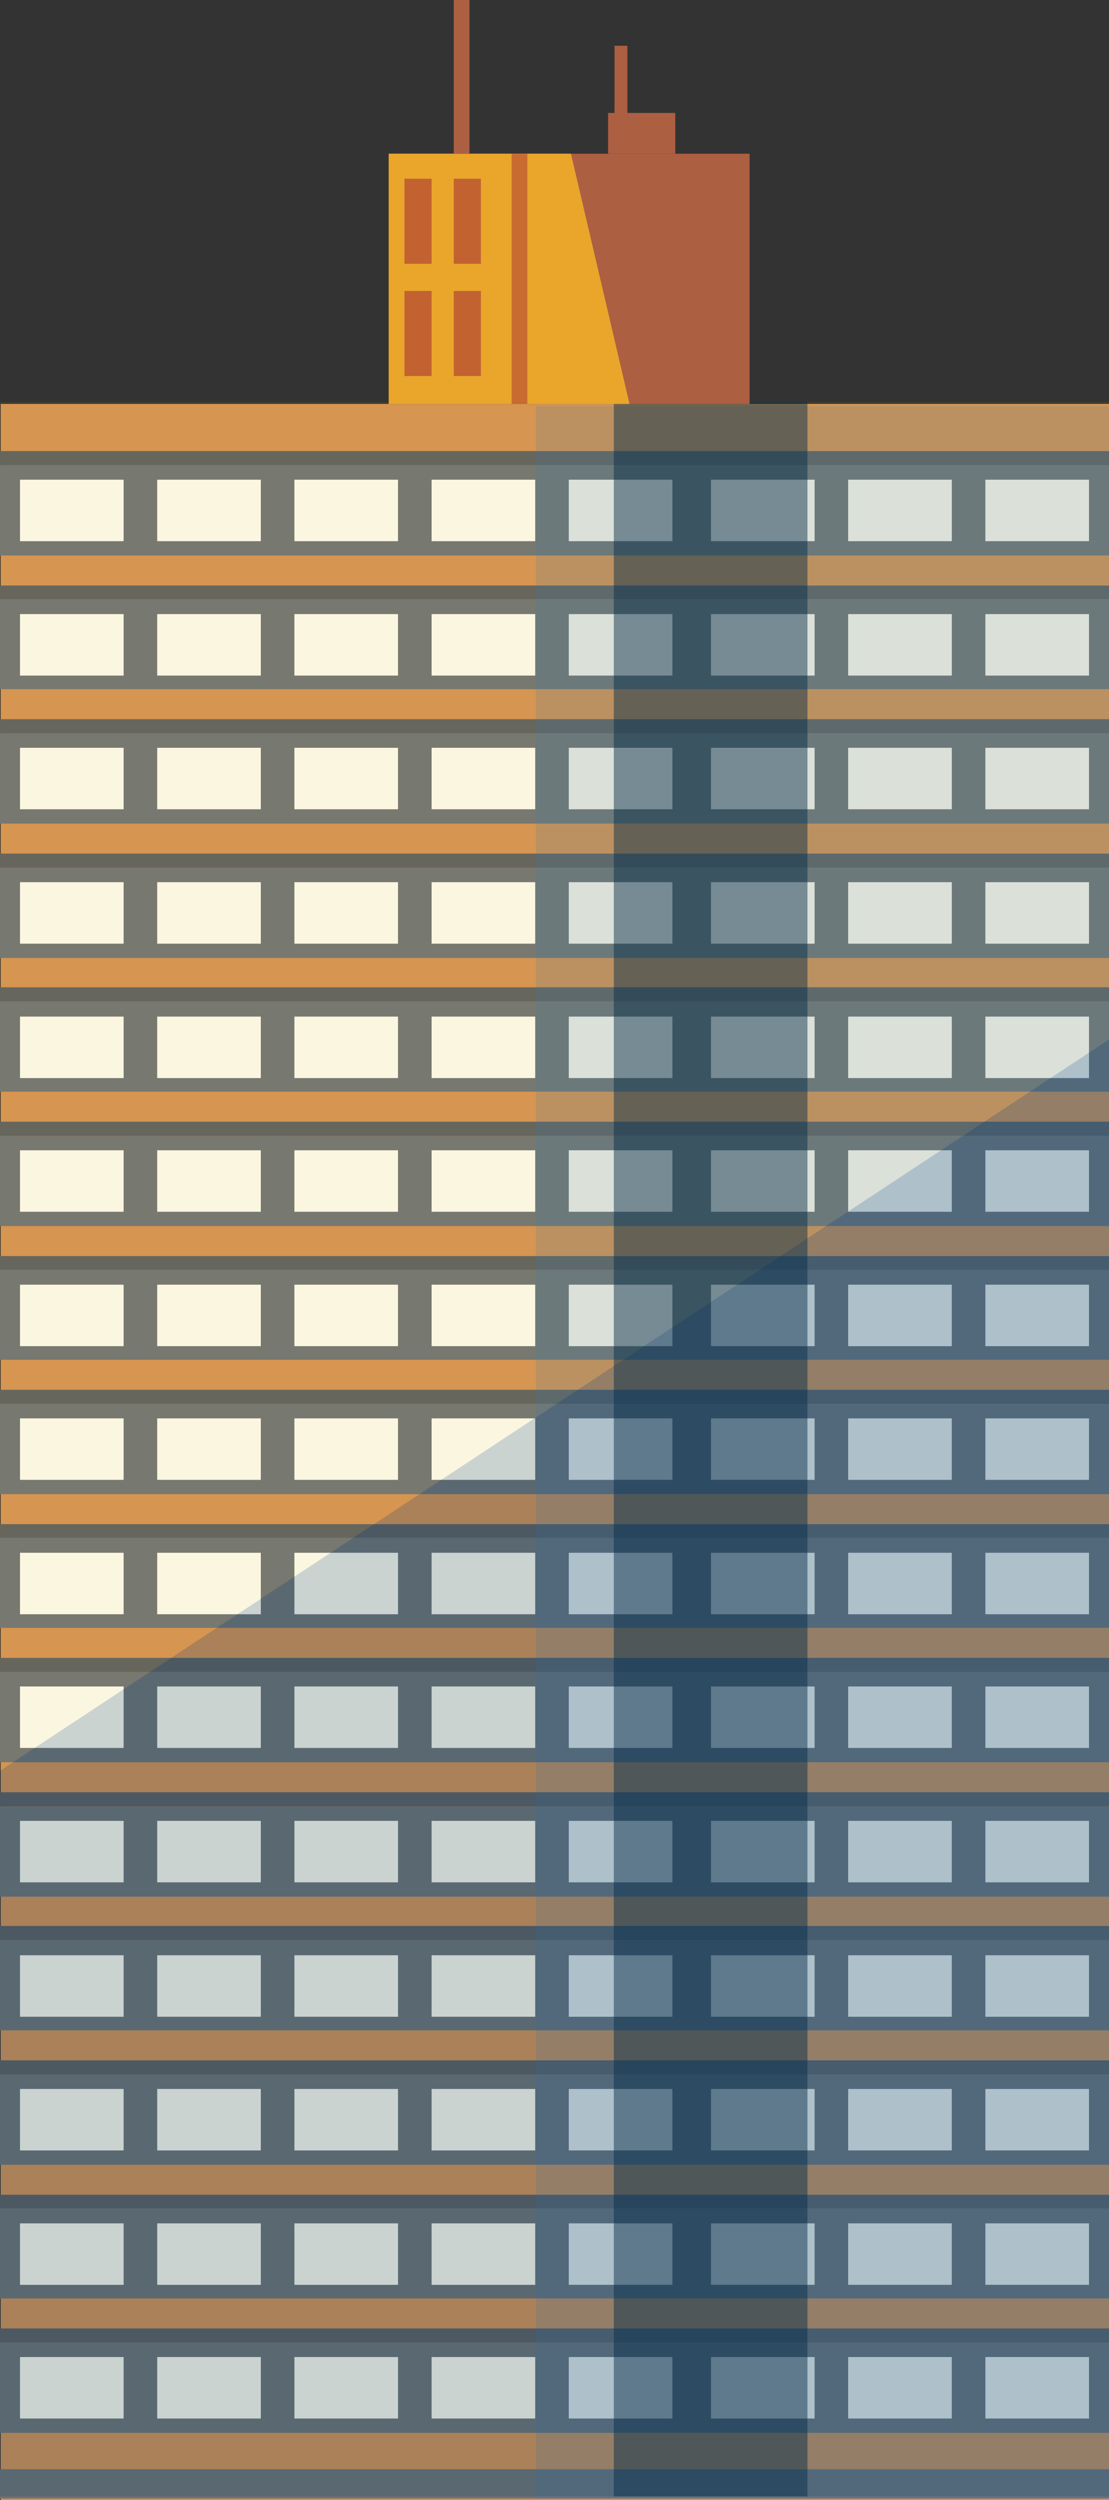 <svg version="1.1" id="图层_1" xmlns="http://www.w3.org/2000/svg" x="0" y="0" width="155.2" height="349.7" xml:space="preserve"><rect width="100%" height="100%" fill="#333333" stroke="none"/><style>.st1{fill:#5f5f5f}.st2{fill:#717272}.st3{fill:#fcf7e9}.st8{fill:#ad5f42}.st10{fill:#c26231}</style><path fill="#d59153" d="M.1 56.5h155.1v293.2H.1z"/><path class="st1" d="M0 63.1h155.2v2H0z"/><path class="st2" d="M0 65.1h155.2v12.6H0z"/><path class="st3" d="M2.8 67.1h14.5v8.6H2.8zM22 67.1h14.5v8.6H22zM41.2 67.1h14.5v8.6H41.2zM60.4 67.1h14.5v8.6H60.4zM79.6 67.1h14.5v8.6H79.6zM99.5 67.1H114v8.6H99.5zM118.7 67.1h14.5v8.6h-14.5zM137.9 67.1h14.5v8.6h-14.5z"/><path class="st1" d="M0 81.9h155.2v2H0z"/><path class="st2" d="M0 83.8h155.2v12.6H0z"/><path class="st3" d="M2.8 85.9h14.5v8.6H2.8zM22 85.9h14.5v8.6H22zM41.2 85.9h14.5v8.6H41.2zM60.4 85.9h14.5v8.6H60.4zM79.6 85.9h14.5v8.6H79.6zM99.5 85.9H114v8.6H99.5zM118.7 85.9h14.5v8.6h-14.5zM137.9 85.9h14.5v8.6h-14.5z"/><path class="st1" d="M0 100.6h155.2v2H0z"/><path class="st2" d="M0 102.6h155.2v12.6H0z"/><path class="st3" d="M2.8 104.6h14.5v8.6H2.8zM22 104.6h14.5v8.6H22zM41.2 104.6h14.5v8.6H41.2zM60.4 104.6h14.5v8.6H60.4zM79.6 104.6h14.5v8.6H79.6zM99.5 104.6H114v8.6H99.5zM118.7 104.6h14.5v8.6h-14.5zM137.9 104.6h14.5v8.6h-14.5z"/><g><path class="st1" d="M0 119.4h155.2v2H0z"/><path class="st2" d="M0 121.4h155.2V134H0z"/><path class="st3" d="M2.8 123.4h14.5v8.6H2.8zM22 123.4h14.5v8.6H22zM41.2 123.4h14.5v8.6H41.2zM60.4 123.4h14.5v8.6H60.4zM79.6 123.4h14.5v8.6H79.6zM99.5 123.4H114v8.6H99.5zM118.7 123.4h14.5v8.6h-14.5zM137.9 123.4h14.5v8.6h-14.5z"/></g><g><path class="st1" d="M0 138.1h155.2v2H0z"/><path class="st2" d="M0 140.1h155.2v12.6H0z"/><path class="st3" d="M2.8 142.2h14.5v8.6H2.8zM22 142.2h14.5v8.6H22zM41.2 142.2h14.5v8.6H41.2zM60.4 142.2h14.5v8.6H60.4zM79.6 142.2h14.5v8.6H79.6zM99.5 142.2H114v8.6H99.5zM118.7 142.2h14.5v8.6h-14.5zM137.9 142.2h14.5v8.6h-14.5z"/></g><g><path class="st1" d="M0 156.9h155.2v2H0z"/><path class="st2" d="M0 158.9h155.2v12.6H0z"/><path class="st3" d="M2.8 160.9h14.5v8.6H2.8zM22 160.9h14.5v8.6H22zM41.2 160.9h14.5v8.6H41.2zM60.4 160.9h14.5v8.6H60.4zM79.6 160.9h14.5v8.6H79.6zM99.5 160.9H114v8.6H99.5zM118.7 160.9h14.5v8.6h-14.5zM137.9 160.9h14.5v8.6h-14.5z"/></g><g><path class="st1" d="M0 175.7h155.2v2H0z"/><path class="st2" d="M0 177.6h155.2v12.6H0z"/><path class="st3" d="M2.8 179.7h14.5v8.6H2.8zM22 179.7h14.5v8.6H22zM41.2 179.7h14.5v8.6H41.2zM60.4 179.7h14.5v8.6H60.4zM79.6 179.7h14.5v8.6H79.6zM99.5 179.7H114v8.6H99.5zM118.7 179.7h14.5v8.6h-14.5zM137.9 179.7h14.5v8.6h-14.5z"/></g><g><path class="st1" d="M0 194.4h155.2v2H0z"/><path class="st2" d="M0 196.4h155.2V209H0z"/><path class="st3" d="M2.8 198.4h14.5v8.6H2.8zM22 198.4h14.5v8.6H22zM41.2 198.4h14.5v8.6H41.2zM60.4 198.4h14.5v8.6H60.4zM79.6 198.4h14.5v8.6H79.6zM99.5 198.4H114v8.6H99.5zM118.7 198.4h14.5v8.6h-14.5zM137.9 198.4h14.5v8.6h-14.5z"/></g><g><path class="st1" d="M0 213.2h155.2v2H0z"/><path class="st2" d="M0 215.1h155.2v12.6H0z"/><path class="st3" d="M2.8 217.2h14.5v8.6H2.8zM22 217.2h14.5v8.6H22zM41.2 217.2h14.5v8.6H41.2zM60.4 217.2h14.5v8.6H60.4zM79.6 217.2h14.5v8.6H79.6zM99.5 217.2H114v8.6H99.5zM118.7 217.2h14.5v8.6h-14.5zM137.9 217.2h14.5v8.6h-14.5z"/></g><g><path class="st1" d="M0 231.9h155.2v2H0z"/><path class="st2" d="M0 233.9h155.2v12.6H0z"/><path class="st3" d="M2.8 235.9h14.5v8.6H2.8zM22 235.9h14.5v8.6H22zM41.2 235.9h14.5v8.6H41.2zM60.4 235.9h14.5v8.6H60.4zM79.6 235.9h14.5v8.6H79.6zM99.5 235.9H114v8.6H99.5zM118.7 235.9h14.5v8.6h-14.5zM137.9 235.9h14.5v8.6h-14.5z"/></g><g><path class="st1" d="M0 250.7h155.2v2H0z"/><path class="st2" d="M0 252.7h155.2v12.6H0z"/><path class="st3" d="M2.8 254.7h14.5v8.6H2.8zM22 254.7h14.5v8.6H22zM41.2 254.7h14.5v8.6H41.2zM60.4 254.7h14.5v8.6H60.4zM79.6 254.7h14.5v8.6H79.6zM99.5 254.7H114v8.6H99.5zM118.7 254.7h14.5v8.6h-14.5zM137.9 254.7h14.5v8.6h-14.5z"/></g><g><path class="st1" d="M0 269.4h155.2v2H0z"/><path class="st2" d="M0 271.4h155.2V284H0z"/><path class="st3" d="M2.8 273.5h14.5v8.6H2.8zM22 273.5h14.5v8.6H22zM41.2 273.5h14.5v8.6H41.2zM60.4 273.5h14.5v8.6H60.4zM79.6 273.5h14.5v8.6H79.6zM99.5 273.5H114v8.6H99.5zM118.7 273.5h14.5v8.6h-14.5zM137.9 273.5h14.5v8.6h-14.5z"/></g><g><path class="st1" d="M0 288.2h155.2v2H0z"/><path class="st2" d="M0 290.2h155.2v12.6H0z"/><path class="st3" d="M2.8 292.2h14.5v8.6H2.8zM22 292.2h14.5v8.6H22zM41.2 292.2h14.5v8.6H41.2zM60.4 292.2h14.5v8.6H60.4zM79.6 292.2h14.5v8.6H79.6zM99.5 292.2H114v8.6H99.5zM118.7 292.2h14.5v8.6h-14.5zM137.9 292.2h14.5v8.6h-14.5z"/></g><g><path class="st1" d="M0 307h155.2v2H0z"/><path class="st2" d="M0 308.9h155.2v12.6H0z"/><path class="st3" d="M2.8 311h14.5v8.6H2.8zM22 311h14.5v8.6H22zM41.2 311h14.5v8.6H41.2zM60.4 311h14.5v8.6H60.4zM79.6 311h14.5v8.6H79.6zM99.5 311H114v8.6H99.5zM118.7 311h14.5v8.6h-14.5zM137.9 311h14.5v8.6h-14.5z"/></g><g><path class="st1" d="M0 325.7h155.2v2H0z"/><path class="st2" d="M0 327.7h155.2v12.6H0z"/><path class="st3" d="M2.8 329.7h14.5v8.6H2.8zM22 329.7h14.5v8.6H22zM41.2 329.7h14.5v8.6H41.2zM60.4 329.7h14.5v8.6H60.4zM79.6 329.7h14.5v8.6H79.6zM99.5 329.7H114v8.6H99.5zM118.7 329.7h14.5v8.6h-14.5zM137.9 329.7h14.5v8.6h-14.5z"/></g><path class="st2" d="M0 345.4h155.2v4.1H0z"/><path opacity=".17" fill="#3178bd" d="M75 56.8h80.2v292.7H75z"/><path opacity=".05" fill="#eee93a" d="M155.2 56.2H0v191.5l155.2-102.3z"/><path opacity=".2" fill="#00436e" d="M0 247.7v101.5h155.2V145.4z"/><path opacity=".47" fill="#052b47" d="M85.9 56.2H113v293H85.9z"/><path class="st8" d="M54.4 21.5h50.5v35H54.4z"/><path fill="#e9a62b" d="M88.1 56.5H54.4v-35h25.5z"/><path class="st10" d="M56.6 25h3.8v11.9h-3.8zM63.5 25h3.8v11.9h-3.8zM56.6 40.7h3.8v11.9h-3.8zM63.5 40.7h3.8v11.9h-3.8z"/><path opacity=".86" fill="#c26231" d="M71.6 21.5h2.2v35h-2.2z"/><path class="st8" d="M63.5 0h2.2v21.5h-2.2zM85.1 15.8h9.4v5.7h-9.4zM86 6.4h1.8v9.4H86z"/></svg>